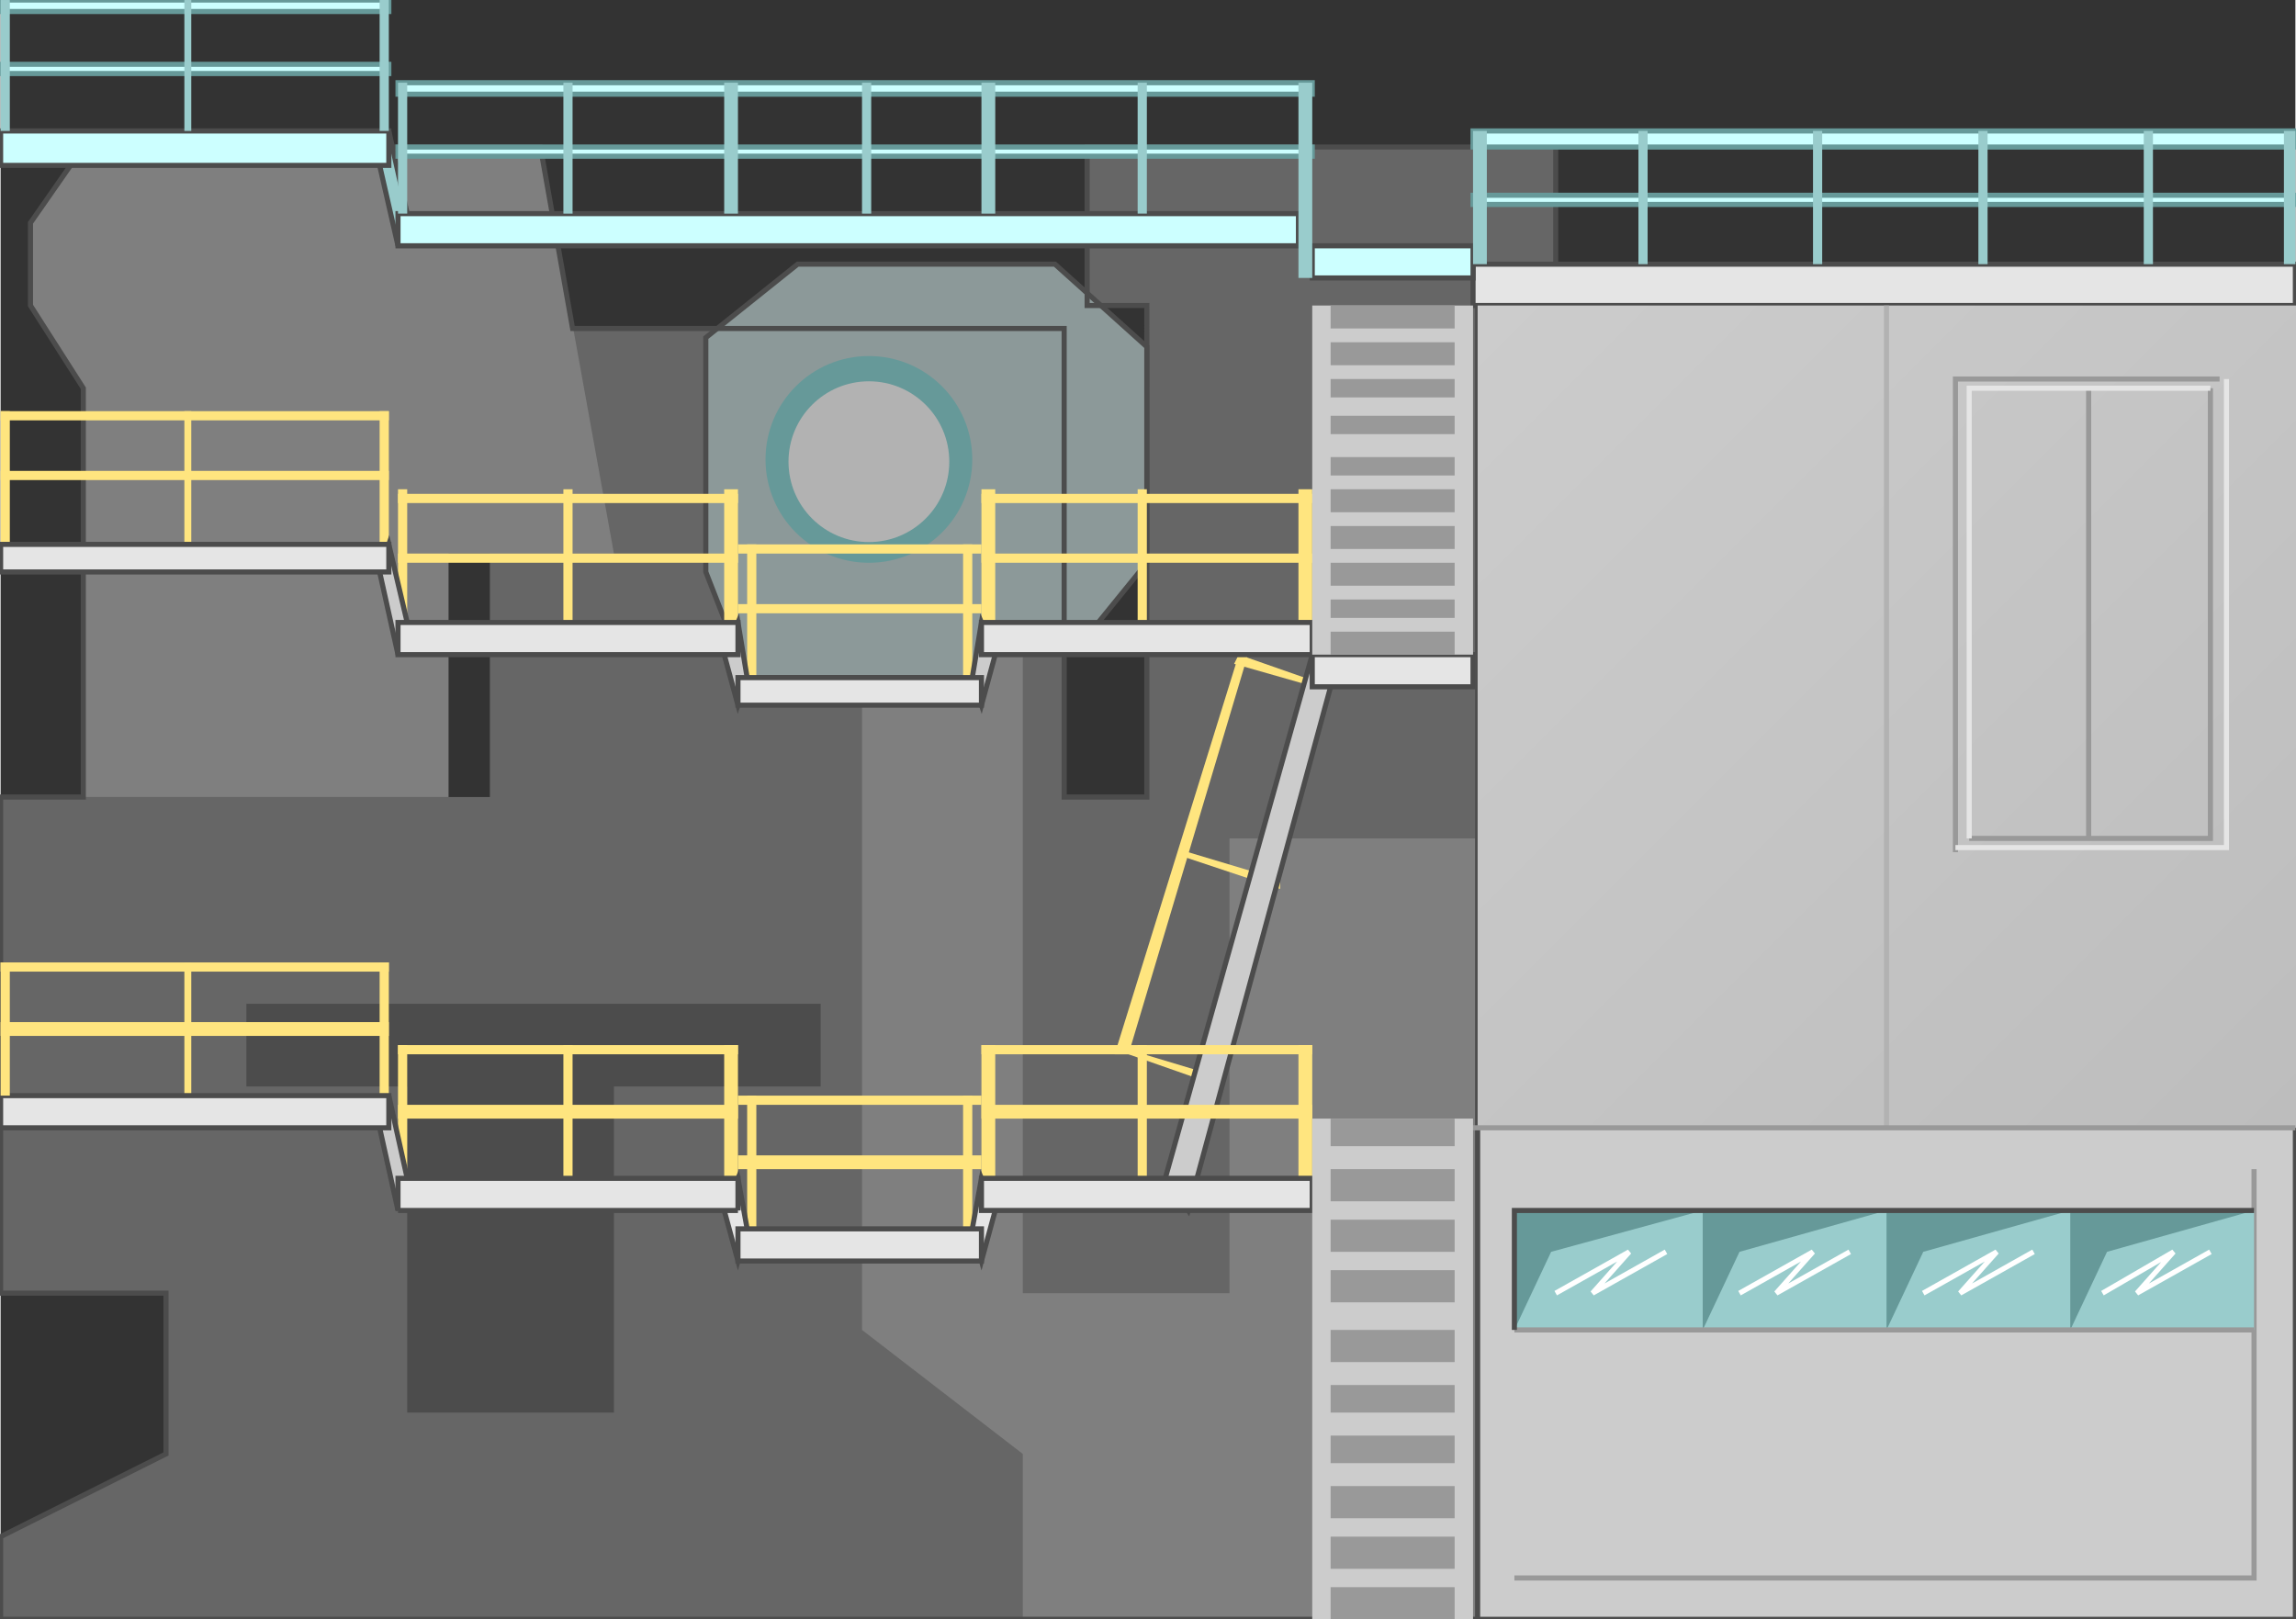 <!DOCTYPE svg PUBLIC "-//W3C//DTD SVG 1.1//EN" "http://www.w3.org/Graphics/SVG/1.1/DTD/svg11.dtd"><svg version="1.1" xmlns="http://www.w3.org/2000/svg" xmlns:xlink="http://www.w3.org/1999/xlink" width="112px" height="79px" viewBox="0 0 112.5 79.395" enable-background="new 0 0 112.5 79.395" xml:space="preserve">
<rect x="0" y="0" width="112.5" height="79.395" fill="#333333" stroke="none"/>
<g id="Group_Body">
	<path fill="#666666" d="M0,79.393V75.34l8.108-4.055v-7.883H0V39.078h23.986V16.105H52.14v22.973h4.054V14.979h-2.928V7.208h22.973   v72.184H0z" />
</g>
<g id="Group_Dividers">
	<path fill="#7F7F7F" d="M4.054,39.078V19.033l-2.59-4.054v-4.054l2.59-3.716h22.41l3.604,19.933h-8.108v11.937H4.054z" />
	<path fill="#7F7F7F" d="M42.229,65.204V23.087h7.883v40.315h10.135V41.105h15.99v38.287H50.113v-8.107L42.229,65.204z" />
	<path fill="#4C4C4C" d="M19.933,69.258v-15.99h-7.883v-4.055h28.153v4.055H30.067v15.99H19.933z" />
</g>
<g id="Group_PaperRoller">
	<path fill="#8C9999" stroke="#4C4C4C" stroke-width="0.25" d="M36.599,33.222l-2.027-5.18V16.555l4.504-3.604h12.612l4.505,4.054   v10.585l-2.928,3.604h-4.504l-1.126,2.027H36.599z" />
	<circle fill="#669999" cx="42.567" cy="22.524" r="5.068" />
	<circle fill="#B2B2B2" cx="42.567" cy="22.636" r="3.941" />
	<path fill="none" stroke="#4C4C4C" stroke-width="0.25" d="M0,79.393V75.34l8.108-4.055v-7.883H0V39.078h4.054V19.033l-2.59-4.054   v-4.054l2.59-3.716h22.41l1.577,8.896H52.14v22.973h4.054V14.979h-2.928V7.208h22.973v72.184H0" />
</g>
<g id="Group_SideWing">
	<linearGradient id="SVGID_1_" gradientUnits="userSpaceOnUse" x1="107.103" y1="61.833" x2="73.174" y2="27.905">
		<stop offset="0" style="stop-color:#CCCCCC" />
		<stop offset="1" style="stop-color:#CCCCCC" />
	</linearGradient>
	<path fill="url(#SVGID_1_)" d="M72.41,14.979h40.09v64.414H72.41V14.979z" />
	<path fill="none" stroke="#4C4C4C" stroke-width="0.25" d="M72.41,14.979h40.09v64.414H72.41V14.979" />
	<path fill="#E5E5E5" stroke="#4C4C4C" stroke-width="0.25" d="M72.185,12.952H112.5v2.027H72.185V12.952z" />
	<linearGradient id="SVGID_2_" gradientUnits="userSpaceOnUse" x1="112.631" y1="55.199" x2="72.594" y2="15.163">
		<stop offset="0" style="stop-color:#BDBDBD" />
		<stop offset="1" style="stop-color:#CCCCCC" />
	</linearGradient>
	<rect x="72.41" y="14.979" fill="url(#SVGID_2_)" width="40.314" height="40.315" />
</g>
<g id="Group_FrontView">
	<path fill="none" stroke="#B2B2B2" stroke-width="0.25" d="M92.455,55.294V14.979" />
	<path fill="none" stroke="#999999" stroke-width="0.25" d="M74.212,77.366h36.261V57.321" />
	<path fill="none" stroke="#999999" stroke-width="0.25" d="M72.185,55.294H112.5" />
	<path fill="none" stroke="#999999" stroke-width="0.25" d="M95.834,41.781V18.583h12.949" />
	<path fill="none" stroke="#999999" stroke-width="0.25" d="M108.334,19.033v22.073H96.509" />
	<path fill="none" stroke="#999999" stroke-width="0.25" d="M102.365,41.105V19.033" />
	<path fill="none" stroke="#E5E5E5" stroke-width="0.25" d="M109.121,18.583v22.972H95.834" />
	<path fill="none" stroke="#E5E5E5" stroke-width="0.25" d="M96.509,41.105V19.033h11.825" />
</g>
<g id="Group_Windows">
	<path fill="#99CCCC" d="M74.212,59.348h36.261v5.856H74.212V59.348z" />
	<path fill="#669999" d="M74.212,59.348h9.233l-7.432,2.027l-1.802,3.829V59.348z" />
	<path fill="#669999" d="M83.445,59.348h9.01l-7.207,2.027l-1.803,3.829V59.348z" />
	<path fill="#669999" d="M92.455,59.348h9.009l-7.207,2.027l-1.802,3.829V59.348z" />
	<path fill="#669999" d="M101.464,59.348h9.009l-7.207,2.027l-1.802,3.829V59.348z" />
	<path fill="none" stroke="#FFFFFF" stroke-width="0.25" d="M76.238,63.402l3.604-2.027l-1.801,2.027l3.604-2.027" />
	<path fill="none" stroke="#FFFFFF" stroke-width="0.25" d="M85.248,63.402l3.604-2.027l-1.803,2.027l3.604-2.027" />
	<path fill="none" stroke="#FFFFFF" stroke-width="0.25" d="M94.257,63.402l3.604-2.027l-1.802,2.027l3.604-2.027" />
	<path fill="none" stroke="#FFFFFF" stroke-width="0.25" d="M103.041,63.402l3.49-2.027l-1.801,2.027l3.604-2.027" />
	<path fill="none" stroke="#999999" stroke-width="0.25" d="M110.473,65.204H74.212" />
	<path fill="none" stroke="#4C4C4C" stroke-width="0.25" d="M110.473,59.348H74.212v5.856" />
</g>
<g id="Group_TopRailings">
	<path fill="#CCFFFF" stroke="#669999" stroke-width="0.25" d="M72.185,6.42H112.5v0.788H72.185V6.42z" />
	<path fill="#CCFFFF" stroke="#669999" stroke-width="0.25" d="M72.185,9.573H112.5v0.451H72.185V9.573z" />
	<path fill="#99CCCC" d="M88.852,6.42h0.45v6.531h-0.45V6.42z" />
	<path fill="#99CCCC" d="M80.293,6.42h0.45v6.531h-0.45V6.42z" />
	<path fill="#99CCCC" d="M96.959,6.42h0.451v6.531h-0.451V6.42z" />
	<path fill="#99CCCC" d="M105.067,6.42h0.45v6.531h-0.45V6.42z" />
	<path fill="#99CCCC" d="M111.938,6.42h0.563v6.531h-0.563V6.42z" />
	<path fill="#CCFFFF" stroke="#4C4C4C" stroke-width="0.25" d="M64.302,12.051h7.883v1.577h-7.883V12.051z" />
	<path fill="#99CCCC" d="M72.185,6.42h0.676v6.531h-0.676V6.42z" />
	<path fill="#99CCCC" stroke="#4C4C4C" stroke-width="0.25" d="M19.482,12.051l-0.901-3.941l0.451-1.689l0.901,4.054L19.482,12.051z   " />
	<path fill="#CCFFFF" stroke="#4C4C4C" stroke-width="0.25" d="M19.482,10.474h44.144v1.577H19.482V10.474z" />
	<path fill="#CCFFFF" stroke="#4C4C4C" stroke-width="0.25" d="M0,6.42h19.032v1.689H0V6.42z" />
	<path fill="#CCFFFF" stroke="#669999" stroke-width="0.25" d="M19.482,4.055h44.82v0.563h-44.82V4.055z" />
	<path fill="#CCFFFF" stroke="#669999" stroke-width="0.25" d="M19.482,7.208h44.82v0.45h-44.82V7.208z" />
	<path fill="#CCFFFF" stroke="#669999" stroke-width="0.25" d="M0,0.001h19.032v0.563H0V0.001z" />
	<path fill="#CCFFFF" stroke="#669999" stroke-width="0.25" d="M0,3.154h19.032v0.451H0V3.154z" />
	<path fill="#99CCCC" d="M0,0.001V6.42h0.451V0.001H0z" />
	<path fill="#99CCCC" d="M9.009,0.001V6.42h0.338V0.001H9.009z" />
	<path fill="#99CCCC" d="M18.581,0.001V6.42h0.451V0.001H18.581z" />
	<path fill="#99CCCC" d="M19.482,4.055v6.419h0.451V4.055H19.482z" />
	<path fill="#99CCCC" d="M27.59,4.055v6.419h0.45V4.055H27.59z" />
	<path fill="#99CCCC" d="M35.473,4.055v6.419h0.675V4.055H35.473z" />
	<path fill="#99CCCC" d="M48.085,4.055v6.419h0.676V4.055H48.085z" />
	<path fill="#99CCCC" d="M55.743,4.055v6.419h0.451V4.055H55.743z" />
	<path fill="#99CCCC" d="M63.626,4.055v9.572h0.676V4.055H63.626z" />
	<path fill="#99CCCC" d="M42.229,4.055h0.451v6.419h-0.451V4.055z" />
</g>
<g id="Group_Railings">
	<path fill="#FFE57F" d="M55.293,51.69v-0.226l4.504,1.352v0.451L55.293,51.69z" />
	<path fill="#FFE57F" d="M57.996,42.006l0.225-0.225l4.504,1.351v0.45L57.996,42.006z" />
	<path fill="#FFE57F" d="M60.473,32.546l0.226-0.451l4.505,1.577v0.226L60.473,32.546z" />
	<path fill="#FFE57F" d="M60.698,32.096h0.45L55.293,51.69h-0.676L60.698,32.096z" />
	<path fill="#CCCCCC" stroke="#4C4C4C" stroke-width="0.25" d="M58.221,59.348l6.982-25.675l-0.901-1.577l-7.207,25.676   L58.221,59.348z" />
	<path fill="#FFE57F" d="M19.482,24.213h16.667v0.451H19.482V24.213z" />
	<path fill="#FFE57F" d="M19.482,27.141h16.667v0.45H19.482V27.141z" />
	<path fill="#FFE57F" d="M0,20.159h19.032v0.451H0V20.159z" />
	<path fill="#FFE57F" d="M0,23.087h19.032v0.45H0V23.087z" />
	<path fill="#FFE57F" d="M36.148,26.69h11.937v0.451H36.148V26.69z" />
	<path fill="#FFE57F" d="M36.148,29.619h11.937v0.45H36.148V29.619z" />
	<path fill="#FFE57F" d="M48.085,24.213h16.216v0.451H48.085V24.213z" />
	<path fill="#FFE57F" d="M48.085,27.141h16.216v0.45H48.085V27.141z" />
	<path fill="#FFE57F" d="M19.482,51.24h16.667v0.45H19.482V51.24z" />
	<path fill="#FFE57F" d="M19.482,54.168h16.667v0.676H19.482V54.168z" />
	<path fill="#FFE57F" d="M0,47.186h19.032v0.451H0V47.186z" />
	<path fill="#FFE57F" d="M0,50.113h19.032v0.676H0V50.113z" />
	<path fill="#FFE57F" d="M36.148,53.717h11.937v0.451H36.148V53.717z" />
	<path fill="#FFE57F" d="M36.148,56.646h11.937v0.676H36.148V56.646z" />
	<path fill="#FFE57F" d="M48.085,51.24h16.216v0.45H48.085V51.24z" />
	<path fill="#FFE57F" d="M48.085,54.168h16.216v0.676H48.085V54.168z" />
	<path fill="#FFE57F" d="M0,20.159v6.532h0.451v-6.532H0z" />
	<path fill="#FFE57F" d="M9.009,20.159v6.532h0.338v-6.532H9.009z" />
	<path fill="#FFE57F" d="M18.581,20.159v6.532h0.451v-6.532H18.581z" />
	<path fill="#FFE57F" d="M19.482,23.988v6.531h0.451v-6.531H19.482z" />
	<path fill="#FFE57F" d="M27.59,23.988v6.531h0.45v-6.531H27.59z" />
	<path fill="#FFE57F" d="M35.473,23.988v6.531h0.675v-6.531H35.473z" />
	<path fill="#FFE57F" d="M36.599,26.69v6.532h0.45V26.69H36.599z" />
	<path fill="#FFE57F" d="M47.185,26.69v6.532h0.451V26.69H47.185z" />
	<path fill="#FFE57F" d="M48.085,23.988v6.531h0.676v-6.531H48.085z" />
	<path fill="#FFE57F" d="M55.743,23.988v6.531h0.451v-6.531H55.743z" />
	<path fill="#FFE57F" d="M63.626,23.988v6.531h0.676v-6.531H63.626z" />
	<path fill="#FFE57F" d="M9.009,47.186v6.531h0.338v-6.531H9.009z" />
	<path fill="#FFE57F" d="M18.581,47.186v6.531h0.451v-6.531H18.581z" />
	<path fill="#FFE57F" d="M19.482,51.24v6.531h0.451V51.24H19.482z" />
	<path fill="#FFE57F" d="M27.59,51.24v6.531h0.45V51.24H27.59z" />
	<path fill="#FFE57F" d="M36.599,53.717v6.532h0.45v-6.532H36.599z" />
	<path fill="#FFE57F" d="M47.185,53.717v6.532h0.451v-6.532H47.185z" />
	<path fill="#FFE57F" d="M48.085,51.24v6.531h0.676V51.24H48.085z" />
	<path fill="#FFE57F" d="M55.743,51.24v6.531h0.451V51.24H55.743z" />
	<path fill="#FFE57F" d="M63.626,51.24v6.531h0.676V51.24H63.626z" />
	<path fill="#FFE57F" d="M35.473,51.24v6.531h0.675V51.24H35.473z" />
	<path fill="#CCCCCC" stroke="#4C4C4C" stroke-width="0.25" d="M19.482,59.348l-0.901-4.054l0.451-1.577l0.901,4.055L19.482,59.348z   " />
	<path fill="#CCCCCC" stroke="#4C4C4C" stroke-width="0.25" d="M19.482,32.096l-0.901-4.054l0.451-1.352l0.901,3.829L19.482,32.096z   " />
	<path fill="#CCCCCC" stroke="#4C4C4C" stroke-width="0.25" d="M36.148,34.573l-0.675-2.478l0.675-1.577l0.451,2.703L36.148,34.573z   " />
	<path fill="#CCCCCC" stroke="#4C4C4C" stroke-width="0.25" d="M48.085,34.573l0.676-2.478l-0.676-1.577l-0.45,2.703L48.085,34.573z   " />
	<path fill="#E5E5E5" stroke="#4C4C4C" stroke-width="0.25" d="M36.148,61.826l-0.675-2.479l0.675-1.576l0.451,2.478L36.148,61.826z   " />
	<path fill="#E5E5E5" stroke="#4C4C4C" stroke-width="0.25" d="M48.085,61.826l0.676-2.479l-0.676-1.576l-0.45,2.478L48.085,61.826z   " />
	<path fill="#E5E5E5" stroke="#4C4C4C" stroke-width="0.25" d="M0,53.717h19.032v1.577H0V53.717z" />
	<path fill="#E5E5E5" stroke="#4C4C4C" stroke-width="0.25" d="M48.085,57.771h16.216v1.576H48.085V57.771z" />
	<path fill="#E5E5E5" stroke="#4C4C4C" stroke-width="0.25" d="M36.148,60.249h11.937v1.577H36.148V60.249z" />
	<path fill="#E5E5E5" stroke="#4C4C4C" stroke-width="0.25" d="M48.085,30.519h16.216v1.577H48.085V30.519z" />
	<path fill="#E5E5E5" stroke="#4C4C4C" stroke-width="0.25" d="M36.148,33.222h11.937v1.351H36.148V33.222z" />
	<path fill="#E5E5E5" stroke="#4C4C4C" stroke-width="0.25" d="M19.482,30.519h16.667v1.577H19.482V30.519z" />
	<path fill="#E5E5E5" stroke="#4C4C4C" stroke-width="0.25" d="M0,26.69h19.032v1.352H0V26.69z" />
	<path fill="#FFE57F" d="M0,47.186v6.531h0.451v-6.531H0z" />
	<path fill="#E5E5E5" stroke="#4C4C4C" stroke-width="0.25" d="M19.482,59.348v-1.576h16.667v1.576" />
	<path fill="#E5E5E5" stroke="#4C4C4C" stroke-width="0.25" d="M36.148,59.348H19.482" />
</g>
<g id="Group_Steps">
	<path fill="#E5E5E5" stroke="#4C4C4C" stroke-width="0.25" d="M64.302,32.096h7.883v1.577h-7.883V32.096z" />
	<path fill="#CCCCCC" d="M64.302,54.844h7.883v24.549h-7.883V54.844z" />
	<path fill="#999999" d="M65.203,77.816h6.08v1.576h-6.08V77.816z" />
	<path fill="#999999" d="M65.203,75.34h6.08v1.576h-6.08V75.34z" />
	<path fill="#999999" d="M65.203,72.861h6.08v1.576h-6.08V72.861z" />
	<path fill="#999999" d="M65.203,70.385h6.08v1.351h-6.08V70.385z" />
	<path fill="#999999" d="M65.203,67.906h6.08v1.352h-6.08V67.906z" />
	<path fill="#999999" d="M65.203,65.204h6.08v1.577h-6.08V65.204z" />
	<path fill="#999999" d="M65.203,62.275h6.08v1.577h-6.08V62.275z" />
	<path fill="#999999" d="M65.203,59.799h6.08v1.576h-6.08V59.799z" />
	<path fill="#999999" d="M65.203,57.321h6.08v1.577h-6.08V57.321z" />
	<path fill="#999999" d="M65.203,54.844h6.08v1.352h-6.08V54.844z" />
	<path fill="#CCCCCC" d="M64.302,14.979h7.883v17.117h-7.883V14.979z" />
	<path fill="#999999" d="M65.203,30.97h6.08v1.126h-6.08V30.97z" />
	<path fill="#999999" d="M65.203,29.393h6.08v0.901h-6.08V29.393z" />
	<path fill="#999999" d="M65.203,27.591h6.08v1.126h-6.08V27.591z" />
	<path fill="#999999" d="M65.203,25.79h6.08v1.126h-6.08V25.79z" />
	<path fill="#999999" d="M65.203,23.988h6.08v1.126h-6.08V23.988z" />
	<path fill="#999999" d="M65.203,22.411h6.08v0.901h-6.08V22.411z" />
	<path fill="#999999" d="M65.203,20.384h6.08v0.901h-6.08V20.384z" />
	<path fill="#999999" d="M65.203,18.583h6.08v0.901h-6.08V18.583z" />
	<path fill="#999999" d="M65.203,16.781h6.08v1.126h-6.08V16.781z" />
	<path fill="#999999" d="M65.203,14.979h6.08v1.126h-6.08V14.979z" />
</g>
</svg>